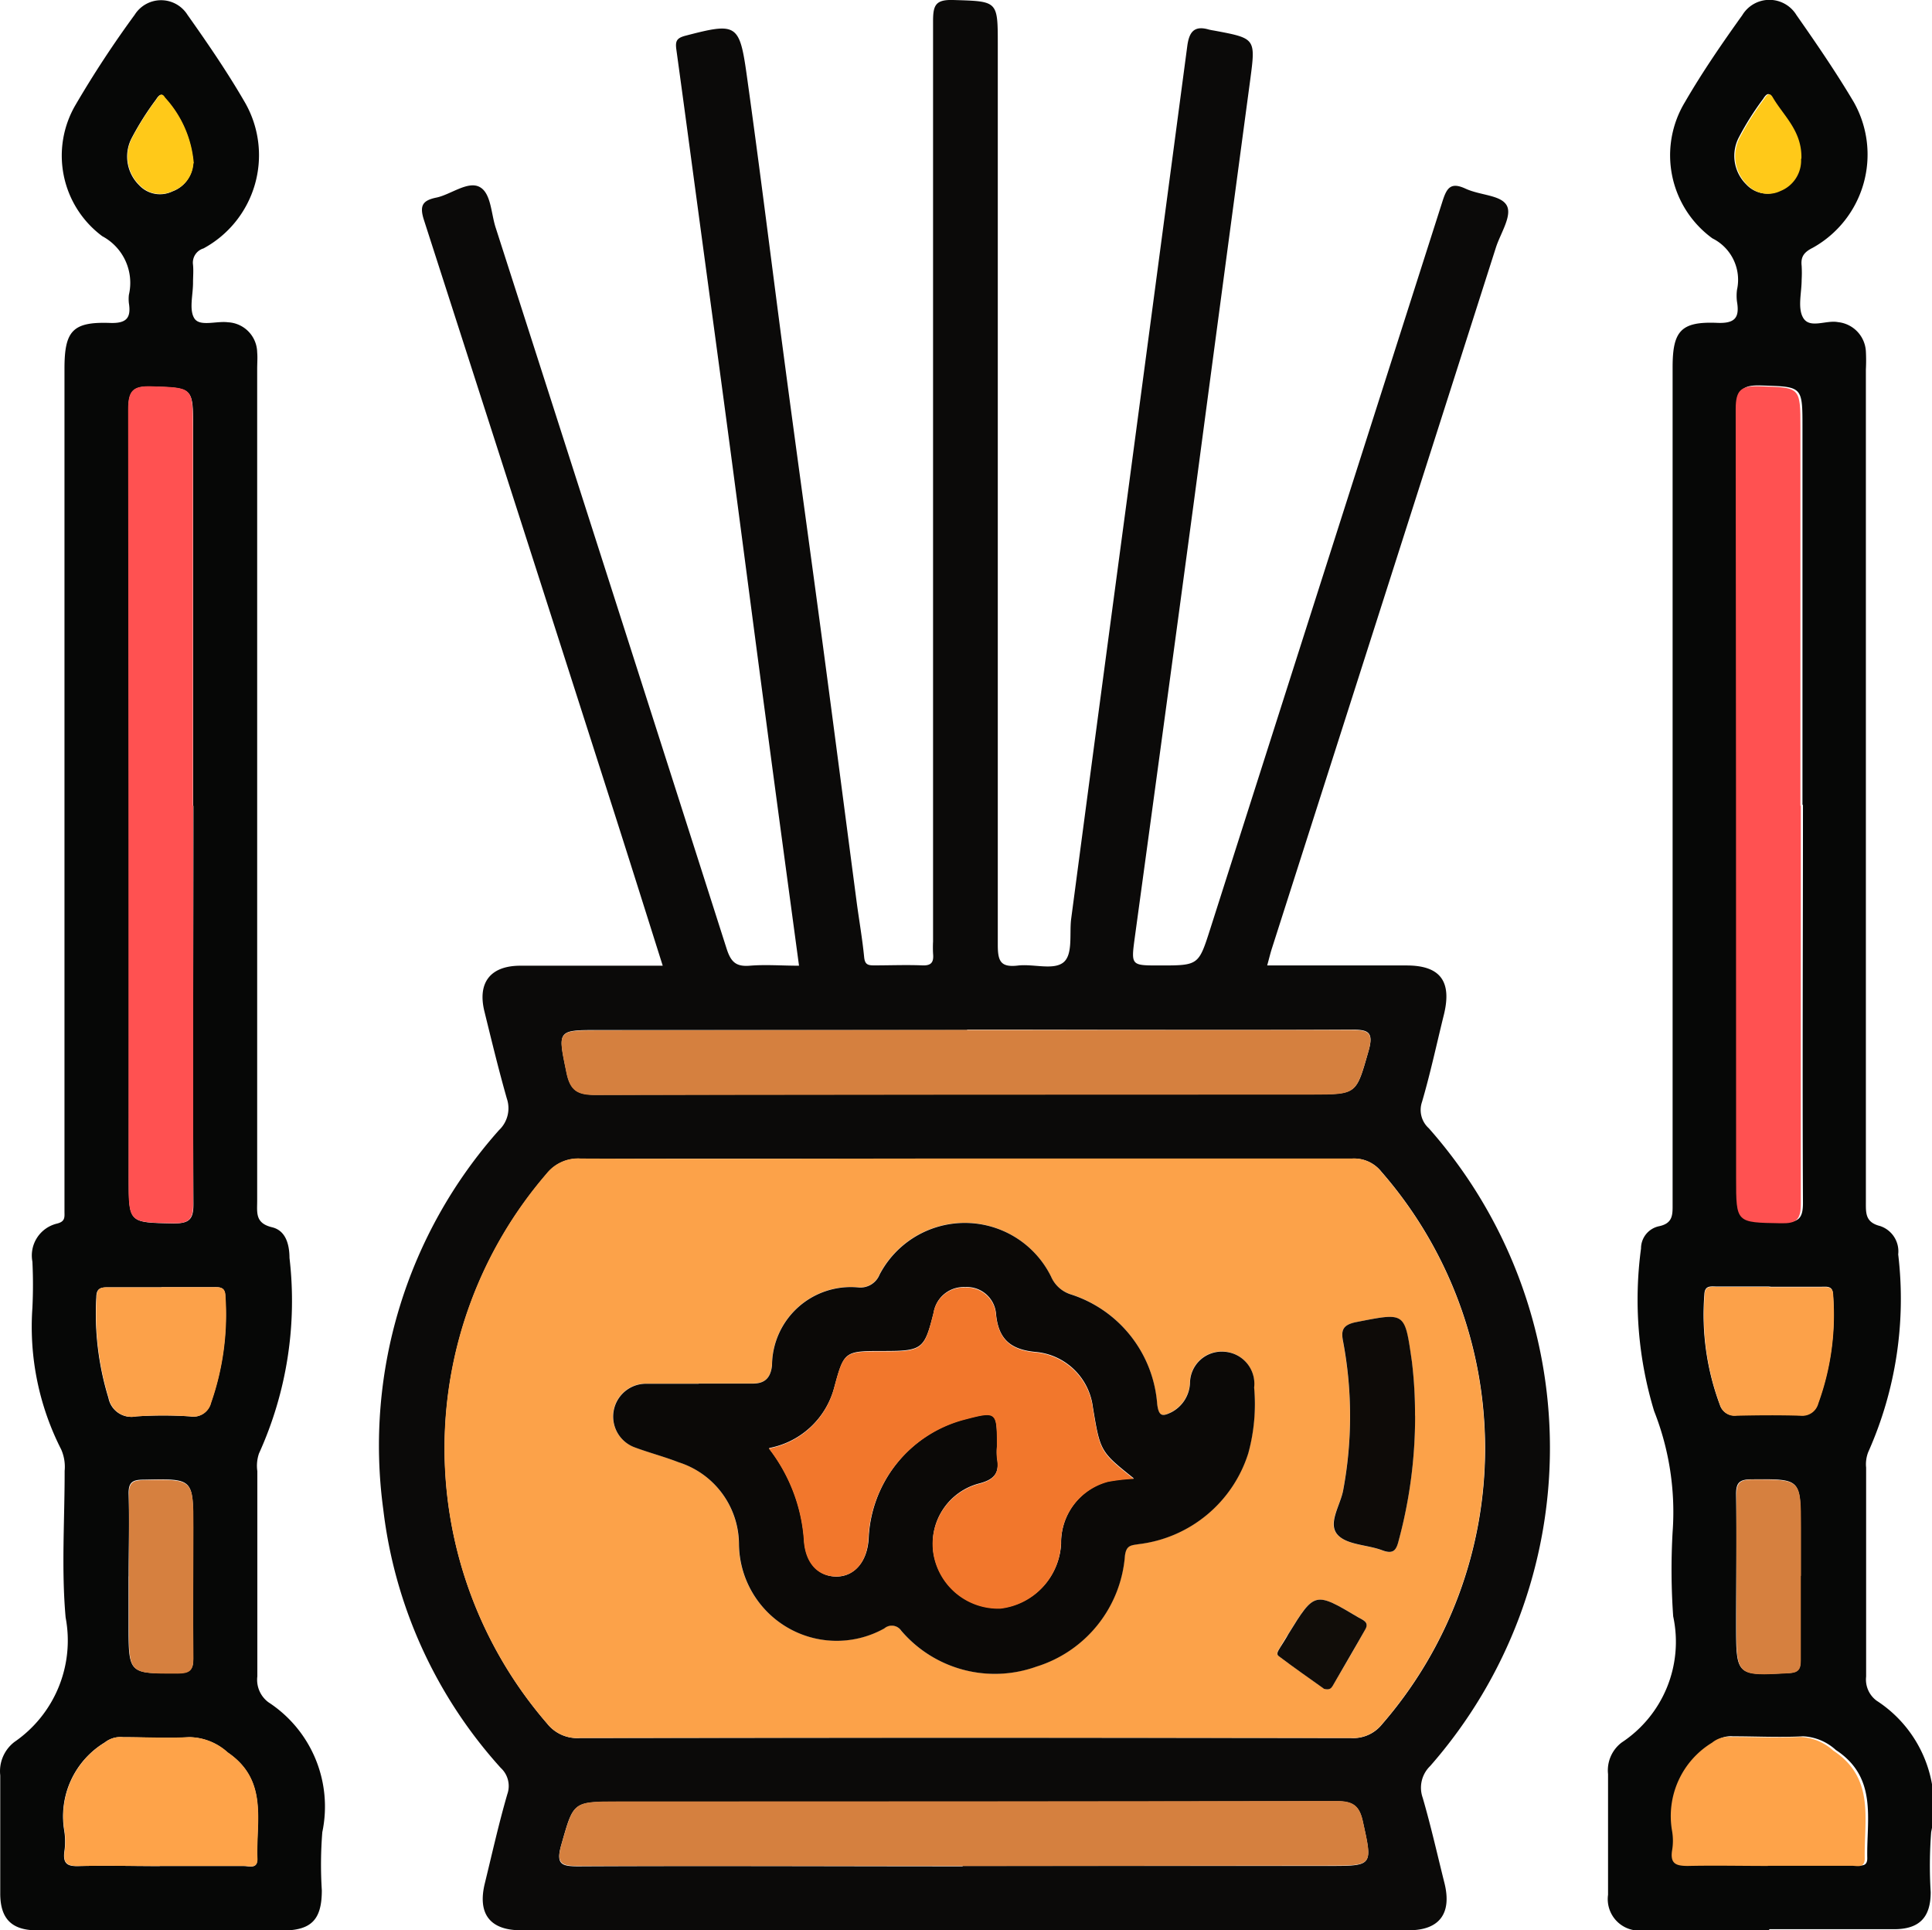 <svg xmlns="http://www.w3.org/2000/svg" xmlns:xlink="http://www.w3.org/1999/xlink" width="23.551" height="23.527" viewBox="0 0 23.551 23.527">
  <defs>
    <clipPath id="clip-path">
      <rect id="Rectangle_241" data-name="Rectangle 241" width="23.551" height="23.527" fill="none"/>
    </clipPath>
  </defs>
  <g id="cách_cầu_sieu" data-name="cách cầu sieu" transform="translate(0 0)">
    <g id="Group_393" data-name="Group 393" transform="translate(0 0)" clip-path="url(#clip-path)">
      <path id="Path_17082" data-name="Path 17082" d="M25.143,11.783c-.214-.677-.422-1.339-.634-2Q23.375,6.241,22.234,2.7c-.058-.178-.02-.242.151-.277s.381-.205.525-.13.14.329.2.505q1.41,4.388,2.812,8.778c.052.162.113.223.283.209.194-.016.39,0,.6,0-.137-1.018-.273-2.016-.405-3.015-.139-1.041-.274-2.082-.412-3.123s-.28-2.081-.42-3.121c-.086-.637-.171-1.275-.259-1.912-.013-.1.006-.136.113-.164.614-.16.657-.148.743.461.163,1.161.306,2.324.46,3.486s.316,2.322.471,3.484c.139,1.041.274,2.082.411,3.123.03.226.07.451.092.677.009.09.046.1.122.1.2,0,.392-.008.588,0,.117.005.139-.047.13-.144a1.407,1.407,0,0,1,0-.147q0-5.609,0-11.218c0-.194.031-.263.245-.257.543.017.544.005.544.541q0,5.487,0,10.973c0,.2.033.279.246.254.185-.022.422.057.547-.033s.08-.342.1-.525q.339-2.566.683-5.131.368-2.759.734-5.519c.023-.17.084-.252.262-.2.024.006.048.01.072.014.5.094.5.094.433.6q-.344,2.565-.685,5.13-.358,2.661-.722,5.322c-.046.342-.047.341.3.341.479,0,.477,0,.62-.446Q33.233,6.9,34.649,2.468c.052-.163.1-.237.28-.154s.424.076.5.2-.073.343-.129.518q-1.365,4.275-2.733,8.55c-.019.061-.034.124-.055.2h1.7c.409,0,.554.193.454.6-.088.355-.164.713-.267,1.064a.3.3,0,0,0,.083.32,5.878,5.878,0,0,1,.016,7.774.367.367,0,0,0-.09.387c.1.344.178.692.265,1.039.092.37-.061.575-.435.575H23.415c-.377,0-.531-.2-.44-.572s.17-.728.274-1.086a.3.3,0,0,0-.08-.321,5.69,5.69,0,0,1-1.432-3.151,5.779,5.779,0,0,1,1.411-4.622.367.367,0,0,0,.095-.386c-.1-.351-.186-.707-.273-1.061s.076-.556.436-.557c.571,0,1.142,0,1.737,0m3.68,2.352c-1.558,0-3.117,0-4.676,0a.491.491,0,0,0-.418.184,5.125,5.125,0,0,0,.005,6.7.468.468,0,0,0,.4.177q4.7-.007,9.4,0a.447.447,0,0,0,.376-.165,5.129,5.129,0,0,0-.005-6.736.423.423,0,0,0-.354-.161c-1.575.006-3.15,0-4.725,0m.029-1.567H24.371c-.52,0-.507,0-.4.516.045.22.133.273.352.273q4.37-.012,8.74-.006c.547,0,.533,0,.684-.527.069-.24-.008-.262-.218-.261-1.559.008-3.118,0-4.676,0M28.8,22.757h4.456c.549,0,.541,0,.422-.539-.042-.194-.119-.25-.321-.249q-4.382.012-8.765.006c-.548,0-.535,0-.685.526-.068.238,0,.262.217.261,1.559-.008,3.117,0,4.676,0" transform="translate(-17.065 -0.015)" fill="#0b0a09"/>
      <path id="Path_17083" data-name="Path 17083" d="M1.948,23.527c-.5,0-1,0-1.494,0-.31,0-.449-.139-.451-.444,0-.482,0-.964,0-1.445a.449.449,0,0,1,.174-.408A1.5,1.5,0,0,0,.8,19.714c-.053-.591-.011-1.191-.012-1.787a.527.527,0,0,0-.042-.261,3.293,3.293,0,0,1-.351-1.726c.009-.187.009-.376,0-.563a.4.4,0,0,1,.3-.464c.092-.023.093-.068.091-.135,0-.049,0-.1,0-.147V4.492c0-.46.1-.572.555-.556.2.007.259-.06.23-.242a.455.455,0,0,1,0-.1.644.644,0,0,0-.324-.715A1.223,1.223,0,0,1,.92,1.28a12.705,12.705,0,0,1,.722-1.1.38.38,0,0,1,.643,0c.249.352.494.709.709,1.083A1.292,1.292,0,0,1,2.48,3.028a.181.181,0,0,0-.127.2c.007.073,0,.147,0,.22,0,.147-.05.327.016.432s.27.029.411.048a.374.374,0,0,1,.355.367c.006.065,0,.13,0,.2q0,5.07,0,10.14c0,.144-.027.273.182.323.162.039.211.2.212.374a4.5,4.5,0,0,1-.372,2.383.464.464,0,0,0-.02.216c0,.833,0,1.666,0,2.5a.341.341,0,0,0,.135.316,1.517,1.517,0,0,1,.657,1.583,4.949,4.949,0,0,0-.006.709c0,.359-.128.489-.48.49H1.948M2.354,9.82v-4.6c0-.5,0-.492-.509-.509-.224-.007-.28.056-.28.279q.012,4.688.005,9.376c0,.543,0,.534.546.545.193,0,.243-.049.242-.242-.008-1.616,0-3.231,0-4.847M1.948,22.743c.342,0,.684,0,1.025,0,.063,0,.167.039.162-.084-.019-.459.141-.959-.361-1.3a.71.71,0,0,0-.469-.186c-.268.017-.537,0-.806,0a.309.309,0,0,0-.223.065,1.052,1.052,0,0,0-.493,1.073.867.867,0,0,1,0,.268c-.013.128.033.168.163.165.333-.009.667,0,1,0m.022-7.054c-.22,0-.44,0-.66,0-.087,0-.132.017-.134.119a3.5,3.5,0,0,0,.148,1.229.284.284,0,0,0,.336.225,4.9,4.9,0,0,1,.66,0,.22.22,0,0,0,.252-.165,3.266,3.266,0,0,0,.175-1.3c0-.112-.064-.111-.142-.11-.212,0-.424,0-.636,0m-.4,3.527V19.8c0,.6,0,.6.594.592.146,0,.2-.033.194-.189-.01-.53,0-1.06,0-1.59,0-.6,0-.591-.606-.579-.135,0-.185.033-.181.176.01.334,0,.669,0,1M2.357,1.991a1.342,1.342,0,0,0-.35-.8c-.04-.069-.076-.023-.105.022a3.47,3.47,0,0,0-.3.476.488.488,0,0,0,.093.567.347.347,0,0,0,.406.077.383.383,0,0,0,.252-.338" transform="translate(0 0)" fill="#060706"/>
      <path id="Path_17084" data-name="Path 17084" d="M93.871,23.53c-.506,0-1.013,0-1.519,0a.384.384,0,0,1-.437-.433c0-.49,0-.98,0-1.47a.426.426,0,0,1,.167-.386,1.47,1.47,0,0,0,.627-1.537,8.136,8.136,0,0,1-.007-1.028,3.349,3.349,0,0,0-.225-1.473,4.674,4.674,0,0,1-.16-1.983.276.276,0,0,1,.216-.27c.178-.036.169-.146.169-.28q0-5.094,0-10.189c0-.442.1-.561.544-.542.215.009.274-.062.241-.257a.561.561,0,0,1,0-.146.564.564,0,0,0-.3-.627,1.252,1.252,0,0,1-.335-1.66c.212-.366.453-.716.7-1.061a.386.386,0,0,1,.66,0c.243.347.485.7.7,1.063a1.3,1.3,0,0,1-.5,1.772c-.106.053-.15.108-.137.221a1.527,1.527,0,0,1,0,.171c0,.155-.05.339.016.458.079.144.28.029.426.057a.379.379,0,0,1,.341.357,2.106,2.106,0,0,1,0,.22q0,5.07,0,10.14c0,.14-.01.254.174.3a.325.325,0,0,1,.22.345,4.582,4.582,0,0,1-.365,2.409.405.405,0,0,0-.026.19c0,.849,0,1.7,0,2.547a.32.32,0,0,0,.128.294,1.528,1.528,0,0,1,.665,1.6,5.362,5.362,0,0,0-.006.734c0,.309-.139.45-.444.451-.506,0-1.012,0-1.519,0m.4-13.705v-4.6c0-.506,0-.494-.508-.51-.221-.007-.282.051-.281.278q.012,4.688.006,9.376c0,.545,0,.536.545.546.189,0,.245-.044.244-.24-.008-1.616,0-3.231,0-4.847m-.4,12.921c.342,0,.684,0,1.026,0,.065,0,.161.034.158-.089-.01-.471.129-.979-.384-1.315a.635.635,0,0,0-.4-.166c-.284.015-.57,0-.854,0a.311.311,0,0,0-.222.069,1.047,1.047,0,0,0-.489,1.074.7.7,0,0,1,0,.244c-.023.159.049.189.192.185.326-.01.651,0,.977,0m.01-7.054H93.24c-.07,0-.148-.019-.151.1a3.144,3.144,0,0,0,.189,1.342.184.184,0,0,0,.2.128c.261-.006.522-.007.783,0a.2.2,0,0,0,.213-.148,3.165,3.165,0,0,0,.183-1.319c0-.116-.075-.1-.148-.1h-.636m.39,3.521v-.587c0-.6,0-.591-.6-.587-.156,0-.19.049-.187.195.008.522,0,1.044,0,1.566,0,.637,0,.633.636.6.119-.006.151-.044.149-.157-.006-.342,0-.685,0-1.028m0-17.274c.01-.34-.218-.522-.35-.75-.04-.069-.077-.022-.105.023a3.447,3.447,0,0,0-.3.476.488.488,0,0,0,.094.567.347.347,0,0,0,.406.077.4.4,0,0,0,.251-.393" transform="translate(-72.313 -0.004)" fill="#060706"/>
      <path id="Path_17085" data-name="Path 17085" d="M31.758,66.206c1.575,0,3.15,0,4.725,0a.423.423,0,0,1,.354.161,5.129,5.129,0,0,1,.006,6.736.447.447,0,0,1-.376.165q-4.7-.007-9.4,0a.468.468,0,0,1-.4-.178,5.125,5.125,0,0,1-.005-6.7.49.49,0,0,1,.418-.184c1.559.007,3.117,0,4.676,0m-3.241,2.743c-.212,0-.425,0-.637,0a.4.4,0,0,0-.139.777c.175.065.357.112.531.18a1.053,1.053,0,0,1,.736,1,1.191,1.191,0,0,0,1.772,1.025.139.139,0,0,1,.206.028,1.5,1.5,0,0,0,1.647.438,1.54,1.54,0,0,0,1.08-1.352c.017-.129.074-.126.169-.141a1.6,1.6,0,0,0,1.335-1.109,2.271,2.271,0,0,0,.071-.8.391.391,0,0,0-.364-.436.385.385,0,0,0-.418.382.423.423,0,0,1-.224.354c-.111.057-.157.058-.176-.1a1.521,1.521,0,0,0-1.059-1.337.392.392,0,0,1-.235-.216,1.172,1.172,0,0,0-2.09-.023.252.252,0,0,1-.261.156.96.96,0,0,0-1.049.951c-.017.149-.085.222-.234.221h-.661m8.733.392a5.279,5.279,0,0,0-.038-.658c-.088-.609-.08-.6-.676-.481-.18.035-.187.112-.161.246a4.893,4.893,0,0,1,0,1.8c-.032.186-.2.41-.067.548.114.124.361.119.543.188.134.051.17,0,.2-.119a5.769,5.769,0,0,0,.2-1.521m-1.115,3.324c.073.022.095-.009.11-.034.137-.23.274-.46.4-.693.048-.085-.03-.109-.086-.142-.534-.313-.533-.313-.852.2-.034.055-.071.109-.1.164-.021.033-.058.079-.019.108.188.141.381.275.546.394" transform="translate(-20 -52.086)" fill="#fca249"/>
      <path id="Path_17086" data-name="Path 17086" d="M37.047,58.855c1.559,0,3.117,0,4.676,0,.21,0,.287.021.218.261-.151.523-.138.527-.684.527q-4.37,0-8.741.006c-.219,0-.307-.053-.352-.273-.106-.519-.119-.516.4-.516Z" transform="translate(-25.26 -46.302)" fill="#d5803f"/>
      <path id="Path_17087" data-name="Path 17087" d="M36.894,103.746c-1.559,0-3.118,0-4.676,0-.212,0-.285-.024-.217-.261.15-.522.137-.526.685-.526q4.383,0,8.765-.006c.2,0,.279.055.321.249.119.541.128.539-.422.539Z" transform="translate(-25.158 -81.003)" fill="#d5803f"/>
      <path id="Path_17088" data-name="Path 17088" d="M8.132,27.191c0,1.616,0,3.231,0,4.847,0,.193-.049.246-.242.242-.546-.011-.546,0-.546-.545q0-4.688-.005-9.376c0-.223.055-.287.28-.28.509.017.509,0,.509.509v4.6" transform="translate(-5.777 -17.371)" fill="#ff5151"/>
      <path id="Path_17089" data-name="Path 17089" d="M4.757,100.854c-.334,0-.668-.006-1,0-.13,0-.176-.037-.163-.165a.861.861,0,0,0,0-.268,1.051,1.051,0,0,1,.493-1.073.307.307,0,0,1,.223-.065c.269,0,.538.013.806,0a.71.71,0,0,1,.469.186c.5.342.343.841.362,1.3,0,.123-.1.083-.162.084-.342,0-.684,0-1.026,0" transform="translate(-2.808 -78.111)" fill="#fea349"/>
      <path id="Path_17090" data-name="Path 17090" d="M6.309,73.568c.212,0,.424,0,.636,0,.078,0,.14,0,.142.11a3.266,3.266,0,0,1-.175,1.3.221.221,0,0,1-.252.165,4.9,4.9,0,0,0-.66,0,.284.284,0,0,1-.336-.225,3.5,3.5,0,0,1-.148-1.229c0-.1.046-.121.134-.119.22,0,.44,0,.66,0" transform="translate(-4.338 -57.88)" fill="#fca149"/>
      <path id="Path_17091" data-name="Path 17091" d="M7.354,85.754c0-.334.007-.669,0-1,0-.143.046-.174.181-.176.606-.011.606-.016.606.58,0,.53-.006,1.06,0,1.59,0,.155-.047.188-.193.189-.594,0-.594.01-.594-.592v-.587" transform="translate(-5.783 -66.539)" fill="#d6803f"/>
      <path id="Path_17092" data-name="Path 17092" d="M8.1,6.236a.383.383,0,0,1-.252.338A.347.347,0,0,1,7.442,6.5a.488.488,0,0,1-.093-.567,3.47,3.47,0,0,1,.3-.476c.029-.045.065-.091.105-.022a1.342,1.342,0,0,1,.35.8" transform="translate(-5.742 -4.246)" fill="#ffc919"/>
      <path id="Path_17093" data-name="Path 17093" d="M100.041,27.194c0,1.616,0,3.231,0,4.847,0,.2-.055.244-.244.24-.545-.01-.545,0-.545-.547q0-4.688-.005-9.376c0-.227.061-.285.281-.278.507.016.508,0,.508.51v4.6" transform="translate(-78.089 -17.372)" fill="#ff5151"/>
      <path id="Path_17094" data-name="Path 17094" d="M96.673,100.855c-.326,0-.651-.007-.977,0-.143,0-.216-.025-.193-.185a.7.7,0,0,0,0-.244,1.047,1.047,0,0,1,.489-1.074.311.311,0,0,1,.222-.069c.285,0,.57.012.854,0a.635.635,0,0,1,.4.166c.513.336.374.844.384,1.315,0,.123-.093.089-.158.089-.342,0-.684,0-1.026,0" transform="translate(-75.121 -78.113)" fill="#fea349"/>
      <path id="Path_17095" data-name="Path 17095" d="M98.212,73.571h.636c.073,0,.146-.013.148.1a3.161,3.161,0,0,1-.182,1.319.2.2,0,0,1-.213.148c-.261-.008-.522-.006-.783,0a.184.184,0,0,1-.2-.128,3.141,3.141,0,0,1-.189-1.342c0-.118.08-.1.151-.1h.636" transform="translate(-76.649 -57.883)" fill="#fca149"/>
      <path id="Path_17096" data-name="Path 17096" d="M100.049,85.753c0,.342,0,.685,0,1.028,0,.113-.03.151-.149.157-.636.035-.636.039-.636-.6,0-.522,0-1.044,0-1.566,0-.146.032-.194.187-.195.6,0,.6-.011.6.587v.587" transform="translate(-78.097 -66.544)" fill="#d6803f"/>
      <path id="Path_17097" data-name="Path 17097" d="M100.01,6.181a.4.4,0,0,1-.251.393.347.347,0,0,1-.406-.077.488.488,0,0,1-.094-.567,3.447,3.447,0,0,1,.3-.476c.029-.045.065-.092.105-.023.132.228.36.41.35.75" transform="translate(-78.055 -4.246)" fill="#ffc919"/>
      <path id="Path_17098" data-name="Path 17098" d="M36,71.861h.661c.149,0,.217-.072.234-.221a.96.96,0,0,1,1.049-.951.252.252,0,0,0,.262-.156,1.172,1.172,0,0,1,2.09.023.39.39,0,0,0,.235.216,1.522,1.522,0,0,1,1.059,1.337c.019.156.065.155.176.1a.422.422,0,0,0,.224-.354.386.386,0,0,1,.418-.382.391.391,0,0,1,.364.436,2.267,2.267,0,0,1-.071.8,1.6,1.6,0,0,1-1.335,1.109c-.095.015-.152.012-.169.141a1.539,1.539,0,0,1-1.08,1.352,1.5,1.5,0,0,1-1.647-.438.139.139,0,0,0-.206-.028,1.191,1.191,0,0,1-1.772-1.025,1.053,1.053,0,0,0-.736-1c-.174-.068-.356-.115-.531-.18a.4.4,0,0,1,.139-.777c.212,0,.424,0,.637,0m.859.79a2.053,2.053,0,0,1,.426,1.111c.014.271.166.445.387.449s.383-.177.4-.463A1.571,1.571,0,0,1,39.227,72.3c.411-.107.411-.107.411.32a.839.839,0,0,0,0,.146c.033.182-.03.264-.22.313a.756.756,0,0,0-.548.884.8.8,0,0,0,.814.635.836.836,0,0,0,.735-.788.771.771,0,0,1,.574-.757,2.346,2.346,0,0,1,.313-.036c-.41-.328-.41-.328-.5-.869a.771.771,0,0,0-.681-.671c-.314-.026-.472-.149-.5-.471a.355.355,0,0,0-.375-.321.37.37,0,0,0-.385.311c-.112.446-.137.468-.612.468s-.479,0-.6.446a1.015,1.015,0,0,1-.791.736" transform="translate(-27.484 -54.998)" fill="#0b0907"/>
      <path id="Path_17099" data-name="Path 17099" d="M77.259,76.488a5.779,5.779,0,0,1-.2,1.521c-.029.117-.064.17-.2.119-.182-.069-.429-.064-.543-.188-.128-.139.035-.363.067-.548a4.9,4.9,0,0,0,0-1.8c-.027-.134-.019-.211.161-.246.6-.117.588-.128.676.481a5.277,5.277,0,0,1,.038.658" transform="translate(-60.009 -59.233)" fill="#0e0b08"/>
      <path id="Path_17100" data-name="Path 17100" d="M73.589,92.517c-.165-.118-.358-.252-.546-.394-.039-.029,0-.074.019-.108.034-.055.07-.109.1-.164.319-.516.319-.516.852-.2.055.032.133.057.086.142-.131.233-.268.463-.4.693-.015.025-.037.056-.11.034" transform="translate(-57.455 -71.938)" fill="#110d09"/>
      <path id="Path_17101" data-name="Path 17101" d="M43.972,75.557a1.015,1.015,0,0,0,.791-.736c.12-.447.121-.446.6-.446s.5-.022.612-.468a.37.37,0,0,1,.385-.311.355.355,0,0,1,.375.321c.032.322.189.445.5.471a.771.771,0,0,1,.681.671c.09.541.09.541.5.869a2.348,2.348,0,0,0-.313.036.771.771,0,0,0-.574.757.836.836,0,0,1-.735.788.8.8,0,0,1-.814-.635.756.756,0,0,1,.548-.884c.189-.049.253-.131.22-.313a.839.839,0,0,1,0-.146c0-.428,0-.428-.411-.32a1.571,1.571,0,0,0-1.156,1.443c-.014.287-.169.467-.4.463s-.373-.178-.387-.449a2.053,2.053,0,0,0-.426-1.11" transform="translate(-34.596 -57.903)" fill="#f2772c"/>
    </g>
  </g>
</svg>
